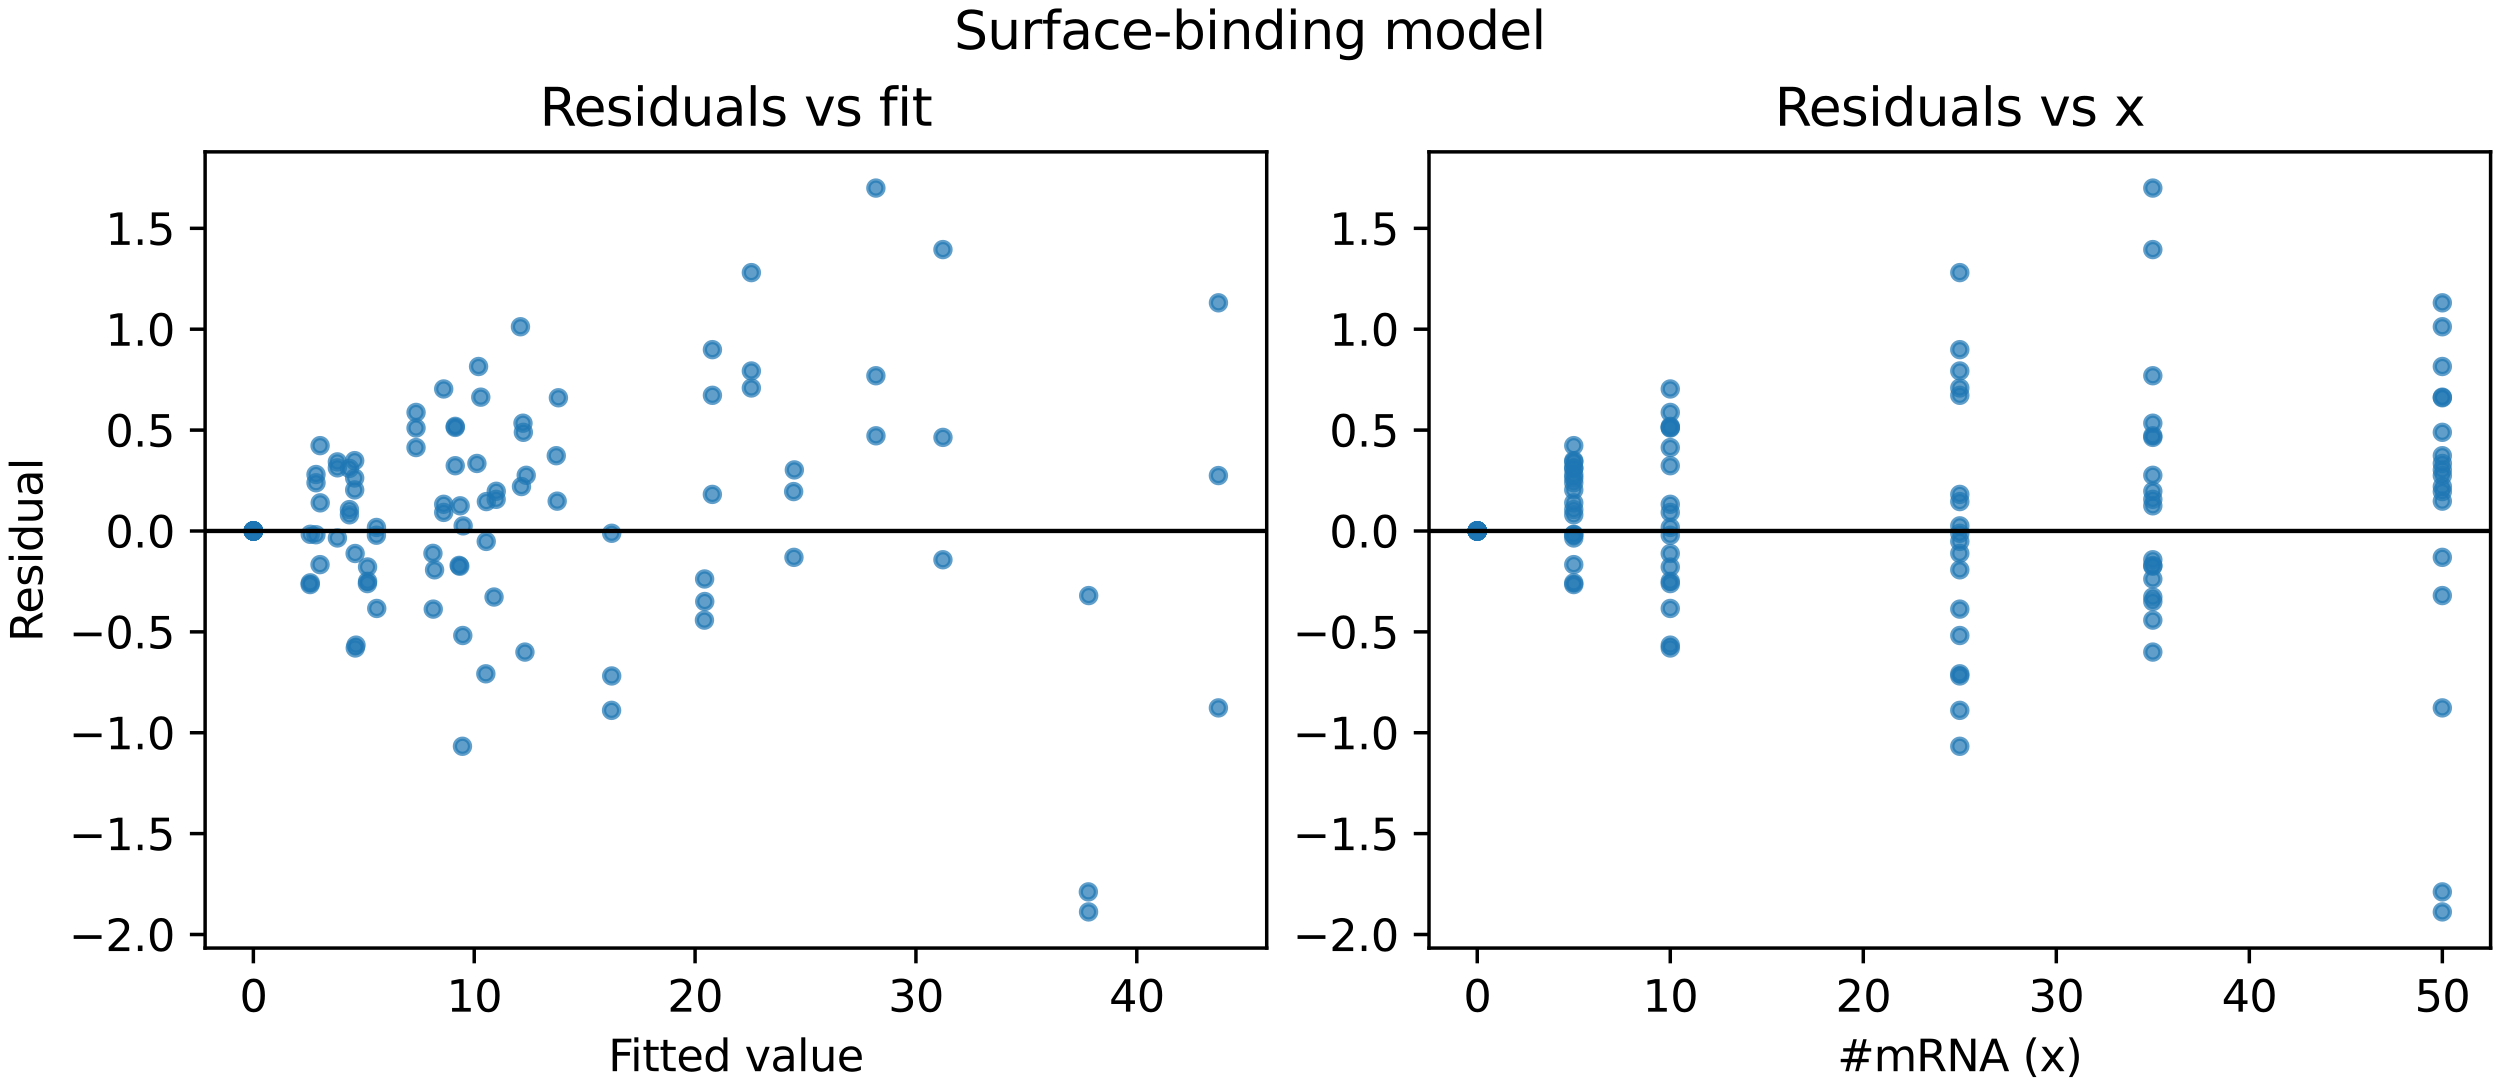 <?xml version="1.0" encoding="utf-8" standalone="no"?>
<!DOCTYPE svg PUBLIC "-//W3C//DTD SVG 1.1//EN"
  "http://www.w3.org/Graphics/SVG/1.1/DTD/svg11.dtd">
<svg xmlns:xlink="http://www.w3.org/1999/xlink" width="574.32pt" height="250.32pt" viewBox="0 0 574.32 250.32" xmlns="http://www.w3.org/2000/svg" version="1.1">
 <defs>
  <style type="text/css">*{stroke-linejoin: round; stroke-linecap: butt}</style>
 </defs>
 <g id="figure_1">
  <g id="patch_1">
   <path d="M 0 250.32 
L 574.32 250.32 
L 574.32 0 
L 0 0 
z
" style="fill: #ffffff"/>
  </g>
  <g id="axes_1">
   <g id="patch_2">
    <path d="M 47.121 217.803 
L 290.999 217.803 
L 290.999 34.892 
L 47.121 34.892 
z
" style="fill: #ffffff"/>
   </g>
   <g id="PathCollection_1">
    <defs>
     <path id="m882e9be311" d="M 0 1.732 
C 0.459 1.732 0.9 1.55 1.225 1.225 
C 1.55 0.9 1.732 0.459 1.732 0 
C 1.732 -0.459 1.55 -0.9 1.225 -1.225 
C 0.9 -1.55 0.459 -1.732 0 -1.732 
C -0.459 -1.732 -0.9 -1.55 -1.225 -1.225 
C -1.55 -0.9 -1.732 -0.459 -1.732 0 
C -1.732 0.459 -1.55 0.9 -1.225 1.225 
C -0.9 1.55 -0.459 1.732 0 1.732 
z
" style="stroke: #1f77b4; stroke-opacity: 0.7"/>
    </defs>
    <g clip-path="url(#p14ef9d93c2)">
     <use xlink:href="#m882e9be311" x="58.206" y="121.982" style="fill: #1f77b4; fill-opacity: 0.7; stroke: #1f77b4; stroke-opacity: 0.7"/>
     <use xlink:href="#m882e9be311" x="58.206" y="121.982" style="fill: #1f77b4; fill-opacity: 0.7; stroke: #1f77b4; stroke-opacity: 0.7"/>
     <use xlink:href="#m882e9be311" x="58.206" y="121.982" style="fill: #1f77b4; fill-opacity: 0.7; stroke: #1f77b4; stroke-opacity: 0.7"/>
     <use xlink:href="#m882e9be311" x="71.282" y="133.901" style="fill: #1f77b4; fill-opacity: 0.7; stroke: #1f77b4; stroke-opacity: 0.7"/>
     <use xlink:href="#m882e9be311" x="71.279" y="122.748" style="fill: #1f77b4; fill-opacity: 0.7; stroke: #1f77b4; stroke-opacity: 0.7"/>
     <use xlink:href="#m882e9be311" x="71.243" y="134.29" style="fill: #1f77b4; fill-opacity: 0.7; stroke: #1f77b4; stroke-opacity: 0.7"/>
     <use xlink:href="#m882e9be311" x="81.584" y="127.153" style="fill: #1f77b4; fill-opacity: 0.7; stroke: #1f77b4; stroke-opacity: 0.7"/>
     <use xlink:href="#m882e9be311" x="81.788" y="148.206" style="fill: #1f77b4; fill-opacity: 0.7; stroke: #1f77b4; stroke-opacity: 0.7"/>
     <use xlink:href="#m882e9be311" x="81.616" y="148.859" style="fill: #1f77b4; fill-opacity: 0.7; stroke: #1f77b4; stroke-opacity: 0.7"/>
     <use xlink:href="#m882e9be311" x="99.533" y="139.931" style="fill: #1f77b4; fill-opacity: 0.7; stroke: #1f77b4; stroke-opacity: 0.7"/>
     <use xlink:href="#m882e9be311" x="99.833" y="130.902" style="fill: #1f77b4; fill-opacity: 0.7; stroke: #1f77b4; stroke-opacity: 0.7"/>
     <use xlink:href="#m882e9be311" x="99.46" y="127.123" style="fill: #1f77b4; fill-opacity: 0.7; stroke: #1f77b4; stroke-opacity: 0.7"/>
     <use xlink:href="#m882e9be311" x="105.712" y="116.199" style="fill: #1f77b4; fill-opacity: 0.7; stroke: #1f77b4; stroke-opacity: 0.7"/>
     <use xlink:href="#m882e9be311" x="105.475" y="129.888" style="fill: #1f77b4; fill-opacity: 0.7; stroke: #1f77b4; stroke-opacity: 0.7"/>
     <use xlink:href="#m882e9be311" x="105.629" y="130.083" style="fill: #1f77b4; fill-opacity: 0.7; stroke: #1f77b4; stroke-opacity: 0.7"/>
     <use xlink:href="#m882e9be311" x="110.448" y="91.239" style="fill: #1f77b4; fill-opacity: 0.7; stroke: #1f77b4; stroke-opacity: 0.7"/>
     <use xlink:href="#m882e9be311" x="109.558" y="106.47" style="fill: #1f77b4; fill-opacity: 0.7; stroke: #1f77b4; stroke-opacity: 0.7"/>
     <use xlink:href="#m882e9be311" x="109.941" y="84.195" style="fill: #1f77b4; fill-opacity: 0.7; stroke: #1f77b4; stroke-opacity: 0.7"/>
     <use xlink:href="#m882e9be311" x="58.206" y="121.982" style="fill: #1f77b4; fill-opacity: 0.7; stroke: #1f77b4; stroke-opacity: 0.7"/>
     <use xlink:href="#m882e9be311" x="58.206" y="121.982" style="fill: #1f77b4; fill-opacity: 0.7; stroke: #1f77b4; stroke-opacity: 0.7"/>
     <use xlink:href="#m882e9be311" x="58.206" y="121.982" style="fill: #1f77b4; fill-opacity: 0.7; stroke: #1f77b4; stroke-opacity: 0.7"/>
     <use xlink:href="#m882e9be311" x="72.6" y="110.901" style="fill: #1f77b4; fill-opacity: 0.7; stroke: #1f77b4; stroke-opacity: 0.7"/>
     <use xlink:href="#m882e9be311" x="72.578" y="122.842" style="fill: #1f77b4; fill-opacity: 0.7; stroke: #1f77b4; stroke-opacity: 0.7"/>
     <use xlink:href="#m882e9be311" x="72.596" y="109.01" style="fill: #1f77b4; fill-opacity: 0.7; stroke: #1f77b4; stroke-opacity: 0.7"/>
     <use xlink:href="#m882e9be311" x="84.4" y="134.067" style="fill: #1f77b4; fill-opacity: 0.7; stroke: #1f77b4; stroke-opacity: 0.7"/>
     <use xlink:href="#m882e9be311" x="84.439" y="130.252" style="fill: #1f77b4; fill-opacity: 0.7; stroke: #1f77b4; stroke-opacity: 0.7"/>
     <use xlink:href="#m882e9be311" x="84.444" y="133.539" style="fill: #1f77b4; fill-opacity: 0.7; stroke: #1f77b4; stroke-opacity: 0.7"/>
     <use xlink:href="#m882e9be311" x="106.315" y="145.992" style="fill: #1f77b4; fill-opacity: 0.7; stroke: #1f77b4; stroke-opacity: 0.7"/>
     <use xlink:href="#m882e9be311" x="106.239" y="171.441" style="fill: #1f77b4; fill-opacity: 0.7; stroke: #1f77b4; stroke-opacity: 0.7"/>
     <use xlink:href="#m882e9be311" x="106.399" y="120.804" style="fill: #1f77b4; fill-opacity: 0.7; stroke: #1f77b4; stroke-opacity: 0.7"/>
     <use xlink:href="#m882e9be311" x="113.982" y="114.71" style="fill: #1f77b4; fill-opacity: 0.7; stroke: #1f77b4; stroke-opacity: 0.7"/>
     <use xlink:href="#m882e9be311" x="113.496" y="137.155" style="fill: #1f77b4; fill-opacity: 0.7; stroke: #1f77b4; stroke-opacity: 0.7"/>
     <use xlink:href="#m882e9be311" x="114.003" y="112.863" style="fill: #1f77b4; fill-opacity: 0.7; stroke: #1f77b4; stroke-opacity: 0.7"/>
     <use xlink:href="#m882e9be311" x="119.565" y="75.06" style="fill: #1f77b4; fill-opacity: 0.7; stroke: #1f77b4; stroke-opacity: 0.7"/>
     <use xlink:href="#m882e9be311" x="119.799" y="111.772" style="fill: #1f77b4; fill-opacity: 0.7; stroke: #1f77b4; stroke-opacity: 0.7"/>
     <use xlink:href="#m882e9be311" x="120.232" y="99.317" style="fill: #1f77b4; fill-opacity: 0.7; stroke: #1f77b4; stroke-opacity: 0.7"/>
     <use xlink:href="#m882e9be311" x="58.206" y="121.982" style="fill: #1f77b4; fill-opacity: 0.7; stroke: #1f77b4; stroke-opacity: 0.7"/>
     <use xlink:href="#m882e9be311" x="58.206" y="121.982" style="fill: #1f77b4; fill-opacity: 0.7; stroke: #1f77b4; stroke-opacity: 0.7"/>
     <use xlink:href="#m882e9be311" x="58.206" y="121.982" style="fill: #1f77b4; fill-opacity: 0.7; stroke: #1f77b4; stroke-opacity: 0.7"/>
     <use xlink:href="#m882e9be311" x="73.562" y="115.517" style="fill: #1f77b4; fill-opacity: 0.7; stroke: #1f77b4; stroke-opacity: 0.7"/>
     <use xlink:href="#m882e9be311" x="73.522" y="129.708" style="fill: #1f77b4; fill-opacity: 0.7; stroke: #1f77b4; stroke-opacity: 0.7"/>
     <use xlink:href="#m882e9be311" x="73.534" y="102.374" style="fill: #1f77b4; fill-opacity: 0.7; stroke: #1f77b4; stroke-opacity: 0.7"/>
     <use xlink:href="#m882e9be311" x="86.479" y="121.173" style="fill: #1f77b4; fill-opacity: 0.7; stroke: #1f77b4; stroke-opacity: 0.7"/>
     <use xlink:href="#m882e9be311" x="86.472" y="122.956" style="fill: #1f77b4; fill-opacity: 0.7; stroke: #1f77b4; stroke-opacity: 0.7"/>
     <use xlink:href="#m882e9be311" x="86.548" y="139.78" style="fill: #1f77b4; fill-opacity: 0.7; stroke: #1f77b4; stroke-opacity: 0.7"/>
     <use xlink:href="#m882e9be311" x="111.702" y="124.379" style="fill: #1f77b4; fill-opacity: 0.7; stroke: #1f77b4; stroke-opacity: 0.7"/>
     <use xlink:href="#m882e9be311" x="111.735" y="115.227" style="fill: #1f77b4; fill-opacity: 0.7; stroke: #1f77b4; stroke-opacity: 0.7"/>
     <use xlink:href="#m882e9be311" x="111.611" y="154.793" style="fill: #1f77b4; fill-opacity: 0.7; stroke: #1f77b4; stroke-opacity: 0.7"/>
     <use xlink:href="#m882e9be311" x="120.593" y="149.802" style="fill: #1f77b4; fill-opacity: 0.7; stroke: #1f77b4; stroke-opacity: 0.7"/>
     <use xlink:href="#m882e9be311" x="120.887" y="109.192" style="fill: #1f77b4; fill-opacity: 0.7; stroke: #1f77b4; stroke-opacity: 0.7"/>
     <use xlink:href="#m882e9be311" x="120.144" y="97.221" style="fill: #1f77b4; fill-opacity: 0.7; stroke: #1f77b4; stroke-opacity: 0.7"/>
     <use xlink:href="#m882e9be311" x="128" y="115.129" style="fill: #1f77b4; fill-opacity: 0.7; stroke: #1f77b4; stroke-opacity: 0.7"/>
     <use xlink:href="#m882e9be311" x="127.791" y="104.688" style="fill: #1f77b4; fill-opacity: 0.7; stroke: #1f77b4; stroke-opacity: 0.7"/>
     <use xlink:href="#m882e9be311" x="128.282" y="91.378" style="fill: #1f77b4; fill-opacity: 0.7; stroke: #1f77b4; stroke-opacity: 0.7"/>
     <use xlink:href="#m882e9be311" x="58.206" y="121.982" style="fill: #1f77b4; fill-opacity: 0.7; stroke: #1f77b4; stroke-opacity: 0.7"/>
     <use xlink:href="#m882e9be311" x="58.206" y="121.982" style="fill: #1f77b4; fill-opacity: 0.7; stroke: #1f77b4; stroke-opacity: 0.7"/>
     <use xlink:href="#m882e9be311" x="58.206" y="121.982" style="fill: #1f77b4; fill-opacity: 0.7; stroke: #1f77b4; stroke-opacity: 0.7"/>
     <use xlink:href="#m882e9be311" x="77.51" y="123.587" style="fill: #1f77b4; fill-opacity: 0.7; stroke: #1f77b4; stroke-opacity: 0.7"/>
     <use xlink:href="#m882e9be311" x="77.501" y="107.474" style="fill: #1f77b4; fill-opacity: 0.7; stroke: #1f77b4; stroke-opacity: 0.7"/>
     <use xlink:href="#m882e9be311" x="77.504" y="106.11" style="fill: #1f77b4; fill-opacity: 0.7; stroke: #1f77b4; stroke-opacity: 0.7"/>
     <use xlink:href="#m882e9be311" x="95.581" y="94.746" style="fill: #1f77b4; fill-opacity: 0.7; stroke: #1f77b4; stroke-opacity: 0.7"/>
     <use xlink:href="#m882e9be311" x="95.577" y="98.329" style="fill: #1f77b4; fill-opacity: 0.7; stroke: #1f77b4; stroke-opacity: 0.7"/>
     <use xlink:href="#m882e9be311" x="95.571" y="102.816" style="fill: #1f77b4; fill-opacity: 0.7; stroke: #1f77b4; stroke-opacity: 0.7"/>
     <use xlink:href="#m882e9be311" x="140.528" y="122.509" style="fill: #1f77b4; fill-opacity: 0.7; stroke: #1f77b4; stroke-opacity: 0.7"/>
     <use xlink:href="#m882e9be311" x="140.524" y="155.285" style="fill: #1f77b4; fill-opacity: 0.7; stroke: #1f77b4; stroke-opacity: 0.7"/>
     <use xlink:href="#m882e9be311" x="140.496" y="163.189" style="fill: #1f77b4; fill-opacity: 0.7; stroke: #1f77b4; stroke-opacity: 0.7"/>
     <use xlink:href="#m882e9be311" x="161.9" y="138.188" style="fill: #1f77b4; fill-opacity: 0.7; stroke: #1f77b4; stroke-opacity: 0.7"/>
     <use xlink:href="#m882e9be311" x="161.871" y="133.008" style="fill: #1f77b4; fill-opacity: 0.7; stroke: #1f77b4; stroke-opacity: 0.7"/>
     <use xlink:href="#m882e9be311" x="161.83" y="142.463" style="fill: #1f77b4; fill-opacity: 0.7; stroke: #1f77b4; stroke-opacity: 0.7"/>
     <use xlink:href="#m882e9be311" x="182.322" y="112.93" style="fill: #1f77b4; fill-opacity: 0.7; stroke: #1f77b4; stroke-opacity: 0.7"/>
     <use xlink:href="#m882e9be311" x="182.393" y="128.04" style="fill: #1f77b4; fill-opacity: 0.7; stroke: #1f77b4; stroke-opacity: 0.7"/>
     <use xlink:href="#m882e9be311" x="182.487" y="107.951" style="fill: #1f77b4; fill-opacity: 0.7; stroke: #1f77b4; stroke-opacity: 0.7"/>
     <use xlink:href="#m882e9be311" x="58.206" y="121.982" style="fill: #1f77b4; fill-opacity: 0.7; stroke: #1f77b4; stroke-opacity: 0.7"/>
     <use xlink:href="#m882e9be311" x="58.206" y="121.982" style="fill: #1f77b4; fill-opacity: 0.7; stroke: #1f77b4; stroke-opacity: 0.7"/>
     <use xlink:href="#m882e9be311" x="58.206" y="121.982" style="fill: #1f77b4; fill-opacity: 0.7; stroke: #1f77b4; stroke-opacity: 0.7"/>
     <use xlink:href="#m882e9be311" x="80.277" y="117.069" style="fill: #1f77b4; fill-opacity: 0.7; stroke: #1f77b4; stroke-opacity: 0.7"/>
     <use xlink:href="#m882e9be311" x="80.276" y="118.263" style="fill: #1f77b4; fill-opacity: 0.7; stroke: #1f77b4; stroke-opacity: 0.7"/>
     <use xlink:href="#m882e9be311" x="80.275" y="107.602" style="fill: #1f77b4; fill-opacity: 0.7; stroke: #1f77b4; stroke-opacity: 0.7"/>
     <use xlink:href="#m882e9be311" x="101.93" y="117.712" style="fill: #1f77b4; fill-opacity: 0.7; stroke: #1f77b4; stroke-opacity: 0.7"/>
     <use xlink:href="#m882e9be311" x="101.932" y="89.356" style="fill: #1f77b4; fill-opacity: 0.7; stroke: #1f77b4; stroke-opacity: 0.7"/>
     <use xlink:href="#m882e9be311" x="101.93" y="115.854" style="fill: #1f77b4; fill-opacity: 0.7; stroke: #1f77b4; stroke-opacity: 0.7"/>
     <use xlink:href="#m882e9be311" x="163.651" y="113.579" style="fill: #1f77b4; fill-opacity: 0.7; stroke: #1f77b4; stroke-opacity: 0.7"/>
     <use xlink:href="#m882e9be311" x="163.665" y="90.814" style="fill: #1f77b4; fill-opacity: 0.7; stroke: #1f77b4; stroke-opacity: 0.7"/>
     <use xlink:href="#m882e9be311" x="163.664" y="80.325" style="fill: #1f77b4; fill-opacity: 0.7; stroke: #1f77b4; stroke-opacity: 0.7"/>
     <use xlink:href="#m882e9be311" x="201.234" y="100.114" style="fill: #1f77b4; fill-opacity: 0.7; stroke: #1f77b4; stroke-opacity: 0.7"/>
     <use xlink:href="#m882e9be311" x="201.215" y="43.206" style="fill: #1f77b4; fill-opacity: 0.7; stroke: #1f77b4; stroke-opacity: 0.7"/>
     <use xlink:href="#m882e9be311" x="201.215" y="86.317" style="fill: #1f77b4; fill-opacity: 0.7; stroke: #1f77b4; stroke-opacity: 0.7"/>
     <use xlink:href="#m882e9be311" x="250.025" y="204.891" style="fill: #1f77b4; fill-opacity: 0.7; stroke: #1f77b4; stroke-opacity: 0.7"/>
     <use xlink:href="#m882e9be311" x="250.072" y="209.489" style="fill: #1f77b4; fill-opacity: 0.7; stroke: #1f77b4; stroke-opacity: 0.7"/>
     <use xlink:href="#m882e9be311" x="250.103" y="136.82" style="fill: #1f77b4; fill-opacity: 0.7; stroke: #1f77b4; stroke-opacity: 0.7"/>
     <use xlink:href="#m882e9be311" x="58.206" y="121.982" style="fill: #1f77b4; fill-opacity: 0.7; stroke: #1f77b4; stroke-opacity: 0.7"/>
     <use xlink:href="#m882e9be311" x="58.206" y="121.982" style="fill: #1f77b4; fill-opacity: 0.7; stroke: #1f77b4; stroke-opacity: 0.7"/>
     <use xlink:href="#m882e9be311" x="58.206" y="121.982" style="fill: #1f77b4; fill-opacity: 0.7; stroke: #1f77b4; stroke-opacity: 0.7"/>
     <use xlink:href="#m882e9be311" x="81.482" y="112.546" style="fill: #1f77b4; fill-opacity: 0.7; stroke: #1f77b4; stroke-opacity: 0.7"/>
     <use xlink:href="#m882e9be311" x="81.482" y="105.822" style="fill: #1f77b4; fill-opacity: 0.7; stroke: #1f77b4; stroke-opacity: 0.7"/>
     <use xlink:href="#m882e9be311" x="81.482" y="109.81" style="fill: #1f77b4; fill-opacity: 0.7; stroke: #1f77b4; stroke-opacity: 0.7"/>
     <use xlink:href="#m882e9be311" x="104.583" y="97.946" style="fill: #1f77b4; fill-opacity: 0.7; stroke: #1f77b4; stroke-opacity: 0.7"/>
     <use xlink:href="#m882e9be311" x="104.583" y="106.988" style="fill: #1f77b4; fill-opacity: 0.7; stroke: #1f77b4; stroke-opacity: 0.7"/>
     <use xlink:href="#m882e9be311" x="104.583" y="98.189" style="fill: #1f77b4; fill-opacity: 0.7; stroke: #1f77b4; stroke-opacity: 0.7"/>
     <use xlink:href="#m882e9be311" x="172.611" y="89.128" style="fill: #1f77b4; fill-opacity: 0.7; stroke: #1f77b4; stroke-opacity: 0.7"/>
     <use xlink:href="#m882e9be311" x="172.611" y="85.225" style="fill: #1f77b4; fill-opacity: 0.7; stroke: #1f77b4; stroke-opacity: 0.7"/>
     <use xlink:href="#m882e9be311" x="172.61" y="62.625" style="fill: #1f77b4; fill-opacity: 0.7; stroke: #1f77b4; stroke-opacity: 0.7"/>
     <use xlink:href="#m882e9be311" x="216.622" y="57.336" style="fill: #1f77b4; fill-opacity: 0.7; stroke: #1f77b4; stroke-opacity: 0.7"/>
     <use xlink:href="#m882e9be311" x="216.619" y="128.589" style="fill: #1f77b4; fill-opacity: 0.7; stroke: #1f77b4; stroke-opacity: 0.7"/>
     <use xlink:href="#m882e9be311" x="216.627" y="100.482" style="fill: #1f77b4; fill-opacity: 0.7; stroke: #1f77b4; stroke-opacity: 0.7"/>
     <use xlink:href="#m882e9be311" x="279.913" y="69.564" style="fill: #1f77b4; fill-opacity: 0.7; stroke: #1f77b4; stroke-opacity: 0.7"/>
     <use xlink:href="#m882e9be311" x="279.904" y="109.251" style="fill: #1f77b4; fill-opacity: 0.7; stroke: #1f77b4; stroke-opacity: 0.7"/>
     <use xlink:href="#m882e9be311" x="279.902" y="162.622" style="fill: #1f77b4; fill-opacity: 0.7; stroke: #1f77b4; stroke-opacity: 0.7"/>
    </g>
   </g>
   <g id="matplotlib.axis_1">
    <g id="xtick_1">
     <g id="line2d_1">
      <defs>
       <path id="mf7503dc311" d="M 0 0 
L 0 3.5 
" style="stroke: #000000; stroke-width: 0.8"/>
      </defs>
      <g>
       <use xlink:href="#mf7503dc311" x="58.206" y="217.803" style="stroke: #000000; stroke-width: 0.8"/>
      </g>
     </g>
     <g id="text_1">
      <!-- 0 -->
      <g transform="translate(55.025 232.402) scale(0.1 -0.1)">
       <defs>
        <path id="DejaVuSans-30" d="M 2034 4250 
Q 1547 4250 1301 3770 
Q 1056 3291 1056 2328 
Q 1056 1369 1301 889 
Q 1547 409 2034 409 
Q 2525 409 2770 889 
Q 3016 1369 3016 2328 
Q 3016 3291 2770 3770 
Q 2525 4250 2034 4250 
z
M 2034 4750 
Q 2819 4750 3233 4129 
Q 3647 3509 3647 2328 
Q 3647 1150 3233 529 
Q 2819 -91 2034 -91 
Q 1250 -91 836 529 
Q 422 1150 422 2328 
Q 422 3509 836 4129 
Q 1250 4750 2034 4750 
z
" transform="scale(0.016)"/>
       </defs>
       <use xlink:href="#DejaVuSans-30"/>
      </g>
     </g>
    </g>
    <g id="xtick_2">
     <g id="line2d_2">
      <g>
       <use xlink:href="#mf7503dc311" x="108.943" y="217.803" style="stroke: #000000; stroke-width: 0.8"/>
      </g>
     </g>
     <g id="text_2">
      <!-- 10 -->
      <g transform="translate(102.58 232.402) scale(0.1 -0.1)">
       <defs>
        <path id="DejaVuSans-31" d="M 794 531 
L 1825 531 
L 1825 4091 
L 703 3866 
L 703 4441 
L 1819 4666 
L 2450 4666 
L 2450 531 
L 3481 531 
L 3481 0 
L 794 0 
L 794 531 
z
" transform="scale(0.016)"/>
       </defs>
       <use xlink:href="#DejaVuSans-31"/>
       <use xlink:href="#DejaVuSans-30" x="63.623"/>
      </g>
     </g>
    </g>
    <g id="xtick_3">
     <g id="line2d_3">
      <g>
       <use xlink:href="#mf7503dc311" x="159.679" y="217.803" style="stroke: #000000; stroke-width: 0.8"/>
      </g>
     </g>
     <g id="text_3">
      <!-- 20 -->
      <g transform="translate(153.317 232.402) scale(0.1 -0.1)">
       <defs>
        <path id="DejaVuSans-32" d="M 1228 531 
L 3431 531 
L 3431 0 
L 469 0 
L 469 531 
Q 828 903 1448 1529 
Q 2069 2156 2228 2338 
Q 2531 2678 2651 2914 
Q 2772 3150 2772 3378 
Q 2772 3750 2511 3984 
Q 2250 4219 1831 4219 
Q 1534 4219 1204 4116 
Q 875 4013 500 3803 
L 500 4441 
Q 881 4594 1212 4672 
Q 1544 4750 1819 4750 
Q 2544 4750 2975 4387 
Q 3406 4025 3406 3419 
Q 3406 3131 3298 2873 
Q 3191 2616 2906 2266 
Q 2828 2175 2409 1742 
Q 1991 1309 1228 531 
z
" transform="scale(0.016)"/>
       </defs>
       <use xlink:href="#DejaVuSans-32"/>
       <use xlink:href="#DejaVuSans-30" x="63.623"/>
      </g>
     </g>
    </g>
    <g id="xtick_4">
     <g id="line2d_4">
      <g>
       <use xlink:href="#mf7503dc311" x="210.416" y="217.803" style="stroke: #000000; stroke-width: 0.8"/>
      </g>
     </g>
     <g id="text_4">
      <!-- 30 -->
      <g transform="translate(204.054 232.402) scale(0.1 -0.1)">
       <defs>
        <path id="DejaVuSans-33" d="M 2597 2516 
Q 3050 2419 3304 2112 
Q 3559 1806 3559 1356 
Q 3559 666 3084 287 
Q 2609 -91 1734 -91 
Q 1441 -91 1130 -33 
Q 819 25 488 141 
L 488 750 
Q 750 597 1062 519 
Q 1375 441 1716 441 
Q 2309 441 2620 675 
Q 2931 909 2931 1356 
Q 2931 1769 2642 2001 
Q 2353 2234 1838 2234 
L 1294 2234 
L 1294 2753 
L 1863 2753 
Q 2328 2753 2575 2939 
Q 2822 3125 2822 3475 
Q 2822 3834 2567 4026 
Q 2313 4219 1838 4219 
Q 1578 4219 1281 4162 
Q 984 4106 628 3988 
L 628 4550 
Q 988 4650 1302 4700 
Q 1616 4750 1894 4750 
Q 2613 4750 3031 4423 
Q 3450 4097 3450 3541 
Q 3450 3153 3228 2886 
Q 3006 2619 2597 2516 
z
" transform="scale(0.016)"/>
       </defs>
       <use xlink:href="#DejaVuSans-33"/>
       <use xlink:href="#DejaVuSans-30" x="63.623"/>
      </g>
     </g>
    </g>
    <g id="xtick_5">
     <g id="line2d_5">
      <g>
       <use xlink:href="#mf7503dc311" x="261.153" y="217.803" style="stroke: #000000; stroke-width: 0.8"/>
      </g>
     </g>
     <g id="text_5">
      <!-- 40 -->
      <g transform="translate(254.79 232.402) scale(0.1 -0.1)">
       <defs>
        <path id="DejaVuSans-34" d="M 2419 4116 
L 825 1625 
L 2419 1625 
L 2419 4116 
z
M 2253 4666 
L 3047 4666 
L 3047 1625 
L 3713 1625 
L 3713 1100 
L 3047 1100 
L 3047 0 
L 2419 0 
L 2419 1100 
L 313 1100 
L 313 1709 
L 2253 4666 
z
" transform="scale(0.016)"/>
       </defs>
       <use xlink:href="#DejaVuSans-34"/>
       <use xlink:href="#DejaVuSans-30" x="63.623"/>
      </g>
     </g>
    </g>
    <g id="text_6">
     <!-- Fitted value -->
     <g transform="translate(139.739 246.08) scale(0.1 -0.1)">
      <defs>
       <path id="DejaVuSans-46" d="M 628 4666 
L 3309 4666 
L 3309 4134 
L 1259 4134 
L 1259 2759 
L 3109 2759 
L 3109 2228 
L 1259 2228 
L 1259 0 
L 628 0 
L 628 4666 
z
" transform="scale(0.016)"/>
       <path id="DejaVuSans-69" d="M 603 3500 
L 1178 3500 
L 1178 0 
L 603 0 
L 603 3500 
z
M 603 4863 
L 1178 4863 
L 1178 4134 
L 603 4134 
L 603 4863 
z
" transform="scale(0.016)"/>
       <path id="DejaVuSans-74" d="M 1172 4494 
L 1172 3500 
L 2356 3500 
L 2356 3053 
L 1172 3053 
L 1172 1153 
Q 1172 725 1289 603 
Q 1406 481 1766 481 
L 2356 481 
L 2356 0 
L 1766 0 
Q 1100 0 847 248 
Q 594 497 594 1153 
L 594 3053 
L 172 3053 
L 172 3500 
L 594 3500 
L 594 4494 
L 1172 4494 
z
" transform="scale(0.016)"/>
       <path id="DejaVuSans-65" d="M 3597 1894 
L 3597 1613 
L 953 1613 
Q 991 1019 1311 708 
Q 1631 397 2203 397 
Q 2534 397 2845 478 
Q 3156 559 3463 722 
L 3463 178 
Q 3153 47 2828 -22 
Q 2503 -91 2169 -91 
Q 1331 -91 842 396 
Q 353 884 353 1716 
Q 353 2575 817 3079 
Q 1281 3584 2069 3584 
Q 2775 3584 3186 3129 
Q 3597 2675 3597 1894 
z
M 3022 2063 
Q 3016 2534 2758 2815 
Q 2500 3097 2075 3097 
Q 1594 3097 1305 2825 
Q 1016 2553 972 2059 
L 3022 2063 
z
" transform="scale(0.016)"/>
       <path id="DejaVuSans-64" d="M 2906 2969 
L 2906 4863 
L 3481 4863 
L 3481 0 
L 2906 0 
L 2906 525 
Q 2725 213 2448 61 
Q 2172 -91 1784 -91 
Q 1150 -91 751 415 
Q 353 922 353 1747 
Q 353 2572 751 3078 
Q 1150 3584 1784 3584 
Q 2172 3584 2448 3432 
Q 2725 3281 2906 2969 
z
M 947 1747 
Q 947 1113 1208 752 
Q 1469 391 1925 391 
Q 2381 391 2643 752 
Q 2906 1113 2906 1747 
Q 2906 2381 2643 2742 
Q 2381 3103 1925 3103 
Q 1469 3103 1208 2742 
Q 947 2381 947 1747 
z
" transform="scale(0.016)"/>
       <path id="DejaVuSans-20" transform="scale(0.016)"/>
       <path id="DejaVuSans-76" d="M 191 3500 
L 800 3500 
L 1894 563 
L 2988 3500 
L 3597 3500 
L 2284 0 
L 1503 0 
L 191 3500 
z
" transform="scale(0.016)"/>
       <path id="DejaVuSans-61" d="M 2194 1759 
Q 1497 1759 1228 1600 
Q 959 1441 959 1056 
Q 959 750 1161 570 
Q 1363 391 1709 391 
Q 2188 391 2477 730 
Q 2766 1069 2766 1631 
L 2766 1759 
L 2194 1759 
z
M 3341 1997 
L 3341 0 
L 2766 0 
L 2766 531 
Q 2569 213 2275 61 
Q 1981 -91 1556 -91 
Q 1019 -91 701 211 
Q 384 513 384 1019 
Q 384 1609 779 1909 
Q 1175 2209 1959 2209 
L 2766 2209 
L 2766 2266 
Q 2766 2663 2505 2880 
Q 2244 3097 1772 3097 
Q 1472 3097 1187 3025 
Q 903 2953 641 2809 
L 641 3341 
Q 956 3463 1253 3523 
Q 1550 3584 1831 3584 
Q 2591 3584 2966 3190 
Q 3341 2797 3341 1997 
z
" transform="scale(0.016)"/>
       <path id="DejaVuSans-6c" d="M 603 4863 
L 1178 4863 
L 1178 0 
L 603 0 
L 603 4863 
z
" transform="scale(0.016)"/>
       <path id="DejaVuSans-75" d="M 544 1381 
L 544 3500 
L 1119 3500 
L 1119 1403 
Q 1119 906 1312 657 
Q 1506 409 1894 409 
Q 2359 409 2629 706 
Q 2900 1003 2900 1516 
L 2900 3500 
L 3475 3500 
L 3475 0 
L 2900 0 
L 2900 538 
Q 2691 219 2414 64 
Q 2138 -91 1772 -91 
Q 1169 -91 856 284 
Q 544 659 544 1381 
z
M 1991 3584 
L 1991 3584 
z
" transform="scale(0.016)"/>
      </defs>
      <use xlink:href="#DejaVuSans-46"/>
      <use xlink:href="#DejaVuSans-69" x="50.27"/>
      <use xlink:href="#DejaVuSans-74" x="78.053"/>
      <use xlink:href="#DejaVuSans-74" x="117.262"/>
      <use xlink:href="#DejaVuSans-65" x="156.471"/>
      <use xlink:href="#DejaVuSans-64" x="217.994"/>
      <use xlink:href="#DejaVuSans-20" x="281.471"/>
      <use xlink:href="#DejaVuSans-76" x="313.258"/>
      <use xlink:href="#DejaVuSans-61" x="372.438"/>
      <use xlink:href="#DejaVuSans-6c" x="433.717"/>
      <use xlink:href="#DejaVuSans-75" x="461.5"/>
      <use xlink:href="#DejaVuSans-65" x="524.879"/>
     </g>
    </g>
   </g>
   <g id="matplotlib.axis_2">
    <g id="ytick_1">
     <g id="line2d_6">
      <defs>
       <path id="m948f25a216" d="M 0 0 
L -3.5 0 
" style="stroke: #000000; stroke-width: 0.8"/>
      </defs>
      <g>
       <use xlink:href="#m948f25a216" x="47.121" y="214.681" style="stroke: #000000; stroke-width: 0.8"/>
      </g>
     </g>
     <g id="text_7">
      <!-- −2.0 -->
      <g transform="translate(15.838 218.48) scale(0.1 -0.1)">
       <defs>
        <path id="DejaVuSans-2212" d="M 678 2272 
L 4684 2272 
L 4684 1741 
L 678 1741 
L 678 2272 
z
" transform="scale(0.016)"/>
        <path id="DejaVuSans-2e" d="M 684 794 
L 1344 794 
L 1344 0 
L 684 0 
L 684 794 
z
" transform="scale(0.016)"/>
       </defs>
       <use xlink:href="#DejaVuSans-2212"/>
       <use xlink:href="#DejaVuSans-32" x="83.789"/>
       <use xlink:href="#DejaVuSans-2e" x="147.412"/>
       <use xlink:href="#DejaVuSans-30" x="179.199"/>
      </g>
     </g>
    </g>
    <g id="ytick_2">
     <g id="line2d_7">
      <g>
       <use xlink:href="#m948f25a216" x="47.121" y="191.506" style="stroke: #000000; stroke-width: 0.8"/>
      </g>
     </g>
     <g id="text_8">
      <!-- −1.5 -->
      <g transform="translate(15.838 195.305) scale(0.1 -0.1)">
       <defs>
        <path id="DejaVuSans-35" d="M 691 4666 
L 3169 4666 
L 3169 4134 
L 1269 4134 
L 1269 2991 
Q 1406 3038 1543 3061 
Q 1681 3084 1819 3084 
Q 2600 3084 3056 2656 
Q 3513 2228 3513 1497 
Q 3513 744 3044 326 
Q 2575 -91 1722 -91 
Q 1428 -91 1123 -41 
Q 819 9 494 109 
L 494 744 
Q 775 591 1075 516 
Q 1375 441 1709 441 
Q 2250 441 2565 725 
Q 2881 1009 2881 1497 
Q 2881 1984 2565 2268 
Q 2250 2553 1709 2553 
Q 1456 2553 1204 2497 
Q 953 2441 691 2322 
L 691 4666 
z
" transform="scale(0.016)"/>
       </defs>
       <use xlink:href="#DejaVuSans-2212"/>
       <use xlink:href="#DejaVuSans-31" x="83.789"/>
       <use xlink:href="#DejaVuSans-2e" x="147.412"/>
       <use xlink:href="#DejaVuSans-35" x="179.199"/>
      </g>
     </g>
    </g>
    <g id="ytick_3">
     <g id="line2d_8">
      <g>
       <use xlink:href="#m948f25a216" x="47.121" y="168.331" style="stroke: #000000; stroke-width: 0.8"/>
      </g>
     </g>
     <g id="text_9">
      <!-- −1.0 -->
      <g transform="translate(15.838 172.131) scale(0.1 -0.1)">
       <use xlink:href="#DejaVuSans-2212"/>
       <use xlink:href="#DejaVuSans-31" x="83.789"/>
       <use xlink:href="#DejaVuSans-2e" x="147.412"/>
       <use xlink:href="#DejaVuSans-30" x="179.199"/>
      </g>
     </g>
    </g>
    <g id="ytick_4">
     <g id="line2d_9">
      <g>
       <use xlink:href="#m948f25a216" x="47.121" y="145.157" style="stroke: #000000; stroke-width: 0.8"/>
      </g>
     </g>
     <g id="text_10">
      <!-- −0.5 -->
      <g transform="translate(15.838 148.956) scale(0.1 -0.1)">
       <use xlink:href="#DejaVuSans-2212"/>
       <use xlink:href="#DejaVuSans-30" x="83.789"/>
       <use xlink:href="#DejaVuSans-2e" x="147.412"/>
       <use xlink:href="#DejaVuSans-35" x="179.199"/>
      </g>
     </g>
    </g>
    <g id="ytick_5">
     <g id="line2d_10">
      <g>
       <use xlink:href="#m948f25a216" x="47.121" y="121.982" style="stroke: #000000; stroke-width: 0.8"/>
      </g>
     </g>
     <g id="text_11">
      <!-- 0.0 -->
      <g transform="translate(24.218 125.781) scale(0.1 -0.1)">
       <use xlink:href="#DejaVuSans-30"/>
       <use xlink:href="#DejaVuSans-2e" x="63.623"/>
       <use xlink:href="#DejaVuSans-30" x="95.41"/>
      </g>
     </g>
    </g>
    <g id="ytick_6">
     <g id="line2d_11">
      <g>
       <use xlink:href="#m948f25a216" x="47.121" y="98.807" style="stroke: #000000; stroke-width: 0.8"/>
      </g>
     </g>
     <g id="text_12">
      <!-- 0.5 -->
      <g transform="translate(24.218 102.606) scale(0.1 -0.1)">
       <use xlink:href="#DejaVuSans-30"/>
       <use xlink:href="#DejaVuSans-2e" x="63.623"/>
       <use xlink:href="#DejaVuSans-35" x="95.41"/>
      </g>
     </g>
    </g>
    <g id="ytick_7">
     <g id="line2d_12">
      <g>
       <use xlink:href="#m948f25a216" x="47.121" y="75.632" style="stroke: #000000; stroke-width: 0.8"/>
      </g>
     </g>
     <g id="text_13">
      <!-- 1.0 -->
      <g transform="translate(24.218 79.431) scale(0.1 -0.1)">
       <use xlink:href="#DejaVuSans-31"/>
       <use xlink:href="#DejaVuSans-2e" x="63.623"/>
       <use xlink:href="#DejaVuSans-30" x="95.41"/>
      </g>
     </g>
    </g>
    <g id="ytick_8">
     <g id="line2d_13">
      <g>
       <use xlink:href="#m948f25a216" x="47.121" y="52.457" style="stroke: #000000; stroke-width: 0.8"/>
      </g>
     </g>
     <g id="text_14">
      <!-- 1.5 -->
      <g transform="translate(24.218 56.257) scale(0.1 -0.1)">
       <use xlink:href="#DejaVuSans-31"/>
       <use xlink:href="#DejaVuSans-2e" x="63.623"/>
       <use xlink:href="#DejaVuSans-35" x="95.41"/>
      </g>
     </g>
    </g>
    <g id="text_15">
     <!-- Residual -->
     <g transform="translate(9.758 147.463) rotate(-90) scale(0.1 -0.1)">
      <defs>
       <path id="DejaVuSans-52" d="M 2841 2188 
Q 3044 2119 3236 1894 
Q 3428 1669 3622 1275 
L 4263 0 
L 3584 0 
L 2988 1197 
Q 2756 1666 2539 1819 
Q 2322 1972 1947 1972 
L 1259 1972 
L 1259 0 
L 628 0 
L 628 4666 
L 2053 4666 
Q 2853 4666 3247 4331 
Q 3641 3997 3641 3322 
Q 3641 2881 3436 2590 
Q 3231 2300 2841 2188 
z
M 1259 4147 
L 1259 2491 
L 2053 2491 
Q 2509 2491 2742 2702 
Q 2975 2913 2975 3322 
Q 2975 3731 2742 3939 
Q 2509 4147 2053 4147 
L 1259 4147 
z
" transform="scale(0.016)"/>
       <path id="DejaVuSans-73" d="M 2834 3397 
L 2834 2853 
Q 2591 2978 2328 3040 
Q 2066 3103 1784 3103 
Q 1356 3103 1142 2972 
Q 928 2841 928 2578 
Q 928 2378 1081 2264 
Q 1234 2150 1697 2047 
L 1894 2003 
Q 2506 1872 2764 1633 
Q 3022 1394 3022 966 
Q 3022 478 2636 193 
Q 2250 -91 1575 -91 
Q 1294 -91 989 -36 
Q 684 19 347 128 
L 347 722 
Q 666 556 975 473 
Q 1284 391 1588 391 
Q 1994 391 2212 530 
Q 2431 669 2431 922 
Q 2431 1156 2273 1281 
Q 2116 1406 1581 1522 
L 1381 1569 
Q 847 1681 609 1914 
Q 372 2147 372 2553 
Q 372 3047 722 3315 
Q 1072 3584 1716 3584 
Q 2034 3584 2315 3537 
Q 2597 3491 2834 3397 
z
" transform="scale(0.016)"/>
      </defs>
      <use xlink:href="#DejaVuSans-52"/>
      <use xlink:href="#DejaVuSans-65" x="64.982"/>
      <use xlink:href="#DejaVuSans-73" x="126.506"/>
      <use xlink:href="#DejaVuSans-69" x="178.605"/>
      <use xlink:href="#DejaVuSans-64" x="206.389"/>
      <use xlink:href="#DejaVuSans-75" x="269.865"/>
      <use xlink:href="#DejaVuSans-61" x="333.244"/>
      <use xlink:href="#DejaVuSans-6c" x="394.523"/>
     </g>
    </g>
   </g>
   <g id="line2d_14">
    <path d="M 47.121 121.982 
L 290.999 121.982 
" clip-path="url(#p14ef9d93c2)" style="fill: none; stroke: #000000; stroke-linecap: square"/>
   </g>
   <g id="patch_3">
    <path d="M 47.121 217.803 
L 47.121 34.892 
" style="fill: none; stroke: #000000; stroke-width: 0.8; stroke-linejoin: miter; stroke-linecap: square"/>
   </g>
   <g id="patch_4">
    <path d="M 290.999 217.803 
L 290.999 34.892 
" style="fill: none; stroke: #000000; stroke-width: 0.8; stroke-linejoin: miter; stroke-linecap: square"/>
   </g>
   <g id="patch_5">
    <path d="M 47.121 217.803 
L 290.999 217.803 
" style="fill: none; stroke: #000000; stroke-width: 0.8; stroke-linejoin: miter; stroke-linecap: square"/>
   </g>
   <g id="patch_6">
    <path d="M 47.121 34.892 
L 290.999 34.892 
" style="fill: none; stroke: #000000; stroke-width: 0.8; stroke-linejoin: miter; stroke-linecap: square"/>
   </g>
   <g id="text_16">
    <!-- Residuals vs fit -->
    <g transform="translate(123.974 28.892) scale(0.12 -0.12)">
     <defs>
      <path id="DejaVuSans-66" d="M 2375 4863 
L 2375 4384 
L 1825 4384 
Q 1516 4384 1395 4259 
Q 1275 4134 1275 3809 
L 1275 3500 
L 2222 3500 
L 2222 3053 
L 1275 3053 
L 1275 0 
L 697 0 
L 697 3053 
L 147 3053 
L 147 3500 
L 697 3500 
L 697 3744 
Q 697 4328 969 4595 
Q 1241 4863 1831 4863 
L 2375 4863 
z
" transform="scale(0.016)"/>
     </defs>
     <use xlink:href="#DejaVuSans-52"/>
     <use xlink:href="#DejaVuSans-65" x="64.982"/>
     <use xlink:href="#DejaVuSans-73" x="126.506"/>
     <use xlink:href="#DejaVuSans-69" x="178.605"/>
     <use xlink:href="#DejaVuSans-64" x="206.389"/>
     <use xlink:href="#DejaVuSans-75" x="269.865"/>
     <use xlink:href="#DejaVuSans-61" x="333.244"/>
     <use xlink:href="#DejaVuSans-6c" x="394.523"/>
     <use xlink:href="#DejaVuSans-73" x="422.307"/>
     <use xlink:href="#DejaVuSans-20" x="474.406"/>
     <use xlink:href="#DejaVuSans-76" x="506.193"/>
     <use xlink:href="#DejaVuSans-73" x="565.373"/>
     <use xlink:href="#DejaVuSans-20" x="617.473"/>
     <use xlink:href="#DejaVuSans-66" x="649.26"/>
     <use xlink:href="#DejaVuSans-69" x="684.465"/>
     <use xlink:href="#DejaVuSans-74" x="712.248"/>
    </g>
   </g>
  </g>
  <g id="axes_2">
   <g id="patch_7">
    <path d="M 328.282 217.803 
L 572.16 217.803 
L 572.16 34.892 
L 328.282 34.892 
z
" style="fill: #ffffff"/>
   </g>
   <g id="PathCollection_2">
    <g clip-path="url(#p83545705d3)">
     <use xlink:href="#m882e9be311" x="339.367" y="121.982" style="fill: #1f77b4; fill-opacity: 0.7; stroke: #1f77b4; stroke-opacity: 0.7"/>
     <use xlink:href="#m882e9be311" x="339.367" y="121.982" style="fill: #1f77b4; fill-opacity: 0.7; stroke: #1f77b4; stroke-opacity: 0.7"/>
     <use xlink:href="#m882e9be311" x="339.367" y="121.982" style="fill: #1f77b4; fill-opacity: 0.7; stroke: #1f77b4; stroke-opacity: 0.7"/>
     <use xlink:href="#m882e9be311" x="361.538" y="133.901" style="fill: #1f77b4; fill-opacity: 0.7; stroke: #1f77b4; stroke-opacity: 0.7"/>
     <use xlink:href="#m882e9be311" x="361.538" y="122.748" style="fill: #1f77b4; fill-opacity: 0.7; stroke: #1f77b4; stroke-opacity: 0.7"/>
     <use xlink:href="#m882e9be311" x="361.538" y="134.29" style="fill: #1f77b4; fill-opacity: 0.7; stroke: #1f77b4; stroke-opacity: 0.7"/>
     <use xlink:href="#m882e9be311" x="383.709" y="127.153" style="fill: #1f77b4; fill-opacity: 0.7; stroke: #1f77b4; stroke-opacity: 0.7"/>
     <use xlink:href="#m882e9be311" x="383.709" y="148.206" style="fill: #1f77b4; fill-opacity: 0.7; stroke: #1f77b4; stroke-opacity: 0.7"/>
     <use xlink:href="#m882e9be311" x="383.709" y="148.859" style="fill: #1f77b4; fill-opacity: 0.7; stroke: #1f77b4; stroke-opacity: 0.7"/>
     <use xlink:href="#m882e9be311" x="450.221" y="139.931" style="fill: #1f77b4; fill-opacity: 0.7; stroke: #1f77b4; stroke-opacity: 0.7"/>
     <use xlink:href="#m882e9be311" x="450.221" y="130.902" style="fill: #1f77b4; fill-opacity: 0.7; stroke: #1f77b4; stroke-opacity: 0.7"/>
     <use xlink:href="#m882e9be311" x="450.221" y="127.123" style="fill: #1f77b4; fill-opacity: 0.7; stroke: #1f77b4; stroke-opacity: 0.7"/>
     <use xlink:href="#m882e9be311" x="494.562" y="116.199" style="fill: #1f77b4; fill-opacity: 0.7; stroke: #1f77b4; stroke-opacity: 0.7"/>
     <use xlink:href="#m882e9be311" x="494.562" y="129.888" style="fill: #1f77b4; fill-opacity: 0.7; stroke: #1f77b4; stroke-opacity: 0.7"/>
     <use xlink:href="#m882e9be311" x="494.562" y="130.083" style="fill: #1f77b4; fill-opacity: 0.7; stroke: #1f77b4; stroke-opacity: 0.7"/>
     <use xlink:href="#m882e9be311" x="561.074" y="91.239" style="fill: #1f77b4; fill-opacity: 0.7; stroke: #1f77b4; stroke-opacity: 0.7"/>
     <use xlink:href="#m882e9be311" x="561.074" y="106.47" style="fill: #1f77b4; fill-opacity: 0.7; stroke: #1f77b4; stroke-opacity: 0.7"/>
     <use xlink:href="#m882e9be311" x="561.074" y="84.195" style="fill: #1f77b4; fill-opacity: 0.7; stroke: #1f77b4; stroke-opacity: 0.7"/>
     <use xlink:href="#m882e9be311" x="339.367" y="121.982" style="fill: #1f77b4; fill-opacity: 0.7; stroke: #1f77b4; stroke-opacity: 0.7"/>
     <use xlink:href="#m882e9be311" x="339.367" y="121.982" style="fill: #1f77b4; fill-opacity: 0.7; stroke: #1f77b4; stroke-opacity: 0.7"/>
     <use xlink:href="#m882e9be311" x="339.367" y="121.982" style="fill: #1f77b4; fill-opacity: 0.7; stroke: #1f77b4; stroke-opacity: 0.7"/>
     <use xlink:href="#m882e9be311" x="361.538" y="110.901" style="fill: #1f77b4; fill-opacity: 0.7; stroke: #1f77b4; stroke-opacity: 0.7"/>
     <use xlink:href="#m882e9be311" x="361.538" y="122.842" style="fill: #1f77b4; fill-opacity: 0.7; stroke: #1f77b4; stroke-opacity: 0.7"/>
     <use xlink:href="#m882e9be311" x="361.538" y="109.01" style="fill: #1f77b4; fill-opacity: 0.7; stroke: #1f77b4; stroke-opacity: 0.7"/>
     <use xlink:href="#m882e9be311" x="383.709" y="134.067" style="fill: #1f77b4; fill-opacity: 0.7; stroke: #1f77b4; stroke-opacity: 0.7"/>
     <use xlink:href="#m882e9be311" x="383.709" y="130.252" style="fill: #1f77b4; fill-opacity: 0.7; stroke: #1f77b4; stroke-opacity: 0.7"/>
     <use xlink:href="#m882e9be311" x="383.709" y="133.539" style="fill: #1f77b4; fill-opacity: 0.7; stroke: #1f77b4; stroke-opacity: 0.7"/>
     <use xlink:href="#m882e9be311" x="450.221" y="145.992" style="fill: #1f77b4; fill-opacity: 0.7; stroke: #1f77b4; stroke-opacity: 0.7"/>
     <use xlink:href="#m882e9be311" x="450.221" y="171.441" style="fill: #1f77b4; fill-opacity: 0.7; stroke: #1f77b4; stroke-opacity: 0.7"/>
     <use xlink:href="#m882e9be311" x="450.221" y="120.804" style="fill: #1f77b4; fill-opacity: 0.7; stroke: #1f77b4; stroke-opacity: 0.7"/>
     <use xlink:href="#m882e9be311" x="494.562" y="114.71" style="fill: #1f77b4; fill-opacity: 0.7; stroke: #1f77b4; stroke-opacity: 0.7"/>
     <use xlink:href="#m882e9be311" x="494.562" y="137.155" style="fill: #1f77b4; fill-opacity: 0.7; stroke: #1f77b4; stroke-opacity: 0.7"/>
     <use xlink:href="#m882e9be311" x="494.562" y="112.863" style="fill: #1f77b4; fill-opacity: 0.7; stroke: #1f77b4; stroke-opacity: 0.7"/>
     <use xlink:href="#m882e9be311" x="561.074" y="75.06" style="fill: #1f77b4; fill-opacity: 0.7; stroke: #1f77b4; stroke-opacity: 0.7"/>
     <use xlink:href="#m882e9be311" x="561.074" y="111.772" style="fill: #1f77b4; fill-opacity: 0.7; stroke: #1f77b4; stroke-opacity: 0.7"/>
     <use xlink:href="#m882e9be311" x="561.074" y="99.317" style="fill: #1f77b4; fill-opacity: 0.7; stroke: #1f77b4; stroke-opacity: 0.7"/>
     <use xlink:href="#m882e9be311" x="339.367" y="121.982" style="fill: #1f77b4; fill-opacity: 0.7; stroke: #1f77b4; stroke-opacity: 0.7"/>
     <use xlink:href="#m882e9be311" x="339.367" y="121.982" style="fill: #1f77b4; fill-opacity: 0.7; stroke: #1f77b4; stroke-opacity: 0.7"/>
     <use xlink:href="#m882e9be311" x="339.367" y="121.982" style="fill: #1f77b4; fill-opacity: 0.7; stroke: #1f77b4; stroke-opacity: 0.7"/>
     <use xlink:href="#m882e9be311" x="361.538" y="115.517" style="fill: #1f77b4; fill-opacity: 0.7; stroke: #1f77b4; stroke-opacity: 0.7"/>
     <use xlink:href="#m882e9be311" x="361.538" y="129.708" style="fill: #1f77b4; fill-opacity: 0.7; stroke: #1f77b4; stroke-opacity: 0.7"/>
     <use xlink:href="#m882e9be311" x="361.538" y="102.374" style="fill: #1f77b4; fill-opacity: 0.7; stroke: #1f77b4; stroke-opacity: 0.7"/>
     <use xlink:href="#m882e9be311" x="383.709" y="121.173" style="fill: #1f77b4; fill-opacity: 0.7; stroke: #1f77b4; stroke-opacity: 0.7"/>
     <use xlink:href="#m882e9be311" x="383.709" y="122.956" style="fill: #1f77b4; fill-opacity: 0.7; stroke: #1f77b4; stroke-opacity: 0.7"/>
     <use xlink:href="#m882e9be311" x="383.709" y="139.78" style="fill: #1f77b4; fill-opacity: 0.7; stroke: #1f77b4; stroke-opacity: 0.7"/>
     <use xlink:href="#m882e9be311" x="450.221" y="124.379" style="fill: #1f77b4; fill-opacity: 0.7; stroke: #1f77b4; stroke-opacity: 0.7"/>
     <use xlink:href="#m882e9be311" x="450.221" y="115.227" style="fill: #1f77b4; fill-opacity: 0.7; stroke: #1f77b4; stroke-opacity: 0.7"/>
     <use xlink:href="#m882e9be311" x="450.221" y="154.793" style="fill: #1f77b4; fill-opacity: 0.7; stroke: #1f77b4; stroke-opacity: 0.7"/>
     <use xlink:href="#m882e9be311" x="494.562" y="149.802" style="fill: #1f77b4; fill-opacity: 0.7; stroke: #1f77b4; stroke-opacity: 0.7"/>
     <use xlink:href="#m882e9be311" x="494.562" y="109.192" style="fill: #1f77b4; fill-opacity: 0.7; stroke: #1f77b4; stroke-opacity: 0.7"/>
     <use xlink:href="#m882e9be311" x="494.562" y="97.221" style="fill: #1f77b4; fill-opacity: 0.7; stroke: #1f77b4; stroke-opacity: 0.7"/>
     <use xlink:href="#m882e9be311" x="561.074" y="115.129" style="fill: #1f77b4; fill-opacity: 0.7; stroke: #1f77b4; stroke-opacity: 0.7"/>
     <use xlink:href="#m882e9be311" x="561.074" y="104.688" style="fill: #1f77b4; fill-opacity: 0.7; stroke: #1f77b4; stroke-opacity: 0.7"/>
     <use xlink:href="#m882e9be311" x="561.074" y="91.378" style="fill: #1f77b4; fill-opacity: 0.7; stroke: #1f77b4; stroke-opacity: 0.7"/>
     <use xlink:href="#m882e9be311" x="339.367" y="121.982" style="fill: #1f77b4; fill-opacity: 0.7; stroke: #1f77b4; stroke-opacity: 0.7"/>
     <use xlink:href="#m882e9be311" x="339.367" y="121.982" style="fill: #1f77b4; fill-opacity: 0.7; stroke: #1f77b4; stroke-opacity: 0.7"/>
     <use xlink:href="#m882e9be311" x="339.367" y="121.982" style="fill: #1f77b4; fill-opacity: 0.7; stroke: #1f77b4; stroke-opacity: 0.7"/>
     <use xlink:href="#m882e9be311" x="361.538" y="123.587" style="fill: #1f77b4; fill-opacity: 0.7; stroke: #1f77b4; stroke-opacity: 0.7"/>
     <use xlink:href="#m882e9be311" x="361.538" y="107.474" style="fill: #1f77b4; fill-opacity: 0.7; stroke: #1f77b4; stroke-opacity: 0.7"/>
     <use xlink:href="#m882e9be311" x="361.538" y="106.11" style="fill: #1f77b4; fill-opacity: 0.7; stroke: #1f77b4; stroke-opacity: 0.7"/>
     <use xlink:href="#m882e9be311" x="383.709" y="94.746" style="fill: #1f77b4; fill-opacity: 0.7; stroke: #1f77b4; stroke-opacity: 0.7"/>
     <use xlink:href="#m882e9be311" x="383.709" y="98.329" style="fill: #1f77b4; fill-opacity: 0.7; stroke: #1f77b4; stroke-opacity: 0.7"/>
     <use xlink:href="#m882e9be311" x="383.709" y="102.816" style="fill: #1f77b4; fill-opacity: 0.7; stroke: #1f77b4; stroke-opacity: 0.7"/>
     <use xlink:href="#m882e9be311" x="450.221" y="122.509" style="fill: #1f77b4; fill-opacity: 0.7; stroke: #1f77b4; stroke-opacity: 0.7"/>
     <use xlink:href="#m882e9be311" x="450.221" y="155.285" style="fill: #1f77b4; fill-opacity: 0.7; stroke: #1f77b4; stroke-opacity: 0.7"/>
     <use xlink:href="#m882e9be311" x="450.221" y="163.189" style="fill: #1f77b4; fill-opacity: 0.7; stroke: #1f77b4; stroke-opacity: 0.7"/>
     <use xlink:href="#m882e9be311" x="494.562" y="138.188" style="fill: #1f77b4; fill-opacity: 0.7; stroke: #1f77b4; stroke-opacity: 0.7"/>
     <use xlink:href="#m882e9be311" x="494.562" y="133.008" style="fill: #1f77b4; fill-opacity: 0.7; stroke: #1f77b4; stroke-opacity: 0.7"/>
     <use xlink:href="#m882e9be311" x="494.562" y="142.463" style="fill: #1f77b4; fill-opacity: 0.7; stroke: #1f77b4; stroke-opacity: 0.7"/>
     <use xlink:href="#m882e9be311" x="561.074" y="112.93" style="fill: #1f77b4; fill-opacity: 0.7; stroke: #1f77b4; stroke-opacity: 0.7"/>
     <use xlink:href="#m882e9be311" x="561.074" y="128.04" style="fill: #1f77b4; fill-opacity: 0.7; stroke: #1f77b4; stroke-opacity: 0.7"/>
     <use xlink:href="#m882e9be311" x="561.074" y="107.951" style="fill: #1f77b4; fill-opacity: 0.7; stroke: #1f77b4; stroke-opacity: 0.7"/>
     <use xlink:href="#m882e9be311" x="339.367" y="121.982" style="fill: #1f77b4; fill-opacity: 0.7; stroke: #1f77b4; stroke-opacity: 0.7"/>
     <use xlink:href="#m882e9be311" x="339.367" y="121.982" style="fill: #1f77b4; fill-opacity: 0.7; stroke: #1f77b4; stroke-opacity: 0.7"/>
     <use xlink:href="#m882e9be311" x="339.367" y="121.982" style="fill: #1f77b4; fill-opacity: 0.7; stroke: #1f77b4; stroke-opacity: 0.7"/>
     <use xlink:href="#m882e9be311" x="361.538" y="117.069" style="fill: #1f77b4; fill-opacity: 0.7; stroke: #1f77b4; stroke-opacity: 0.7"/>
     <use xlink:href="#m882e9be311" x="361.538" y="118.263" style="fill: #1f77b4; fill-opacity: 0.7; stroke: #1f77b4; stroke-opacity: 0.7"/>
     <use xlink:href="#m882e9be311" x="361.538" y="107.602" style="fill: #1f77b4; fill-opacity: 0.7; stroke: #1f77b4; stroke-opacity: 0.7"/>
     <use xlink:href="#m882e9be311" x="383.709" y="117.712" style="fill: #1f77b4; fill-opacity: 0.7; stroke: #1f77b4; stroke-opacity: 0.7"/>
     <use xlink:href="#m882e9be311" x="383.709" y="89.356" style="fill: #1f77b4; fill-opacity: 0.7; stroke: #1f77b4; stroke-opacity: 0.7"/>
     <use xlink:href="#m882e9be311" x="383.709" y="115.854" style="fill: #1f77b4; fill-opacity: 0.7; stroke: #1f77b4; stroke-opacity: 0.7"/>
     <use xlink:href="#m882e9be311" x="450.221" y="113.579" style="fill: #1f77b4; fill-opacity: 0.7; stroke: #1f77b4; stroke-opacity: 0.7"/>
     <use xlink:href="#m882e9be311" x="450.221" y="90.814" style="fill: #1f77b4; fill-opacity: 0.7; stroke: #1f77b4; stroke-opacity: 0.7"/>
     <use xlink:href="#m882e9be311" x="450.221" y="80.325" style="fill: #1f77b4; fill-opacity: 0.7; stroke: #1f77b4; stroke-opacity: 0.7"/>
     <use xlink:href="#m882e9be311" x="494.562" y="100.114" style="fill: #1f77b4; fill-opacity: 0.7; stroke: #1f77b4; stroke-opacity: 0.7"/>
     <use xlink:href="#m882e9be311" x="494.562" y="43.206" style="fill: #1f77b4; fill-opacity: 0.7; stroke: #1f77b4; stroke-opacity: 0.7"/>
     <use xlink:href="#m882e9be311" x="494.562" y="86.317" style="fill: #1f77b4; fill-opacity: 0.7; stroke: #1f77b4; stroke-opacity: 0.7"/>
     <use xlink:href="#m882e9be311" x="561.074" y="204.891" style="fill: #1f77b4; fill-opacity: 0.7; stroke: #1f77b4; stroke-opacity: 0.7"/>
     <use xlink:href="#m882e9be311" x="561.074" y="209.489" style="fill: #1f77b4; fill-opacity: 0.7; stroke: #1f77b4; stroke-opacity: 0.7"/>
     <use xlink:href="#m882e9be311" x="561.074" y="136.82" style="fill: #1f77b4; fill-opacity: 0.7; stroke: #1f77b4; stroke-opacity: 0.7"/>
     <use xlink:href="#m882e9be311" x="339.367" y="121.982" style="fill: #1f77b4; fill-opacity: 0.7; stroke: #1f77b4; stroke-opacity: 0.7"/>
     <use xlink:href="#m882e9be311" x="339.367" y="121.982" style="fill: #1f77b4; fill-opacity: 0.7; stroke: #1f77b4; stroke-opacity: 0.7"/>
     <use xlink:href="#m882e9be311" x="339.367" y="121.982" style="fill: #1f77b4; fill-opacity: 0.7; stroke: #1f77b4; stroke-opacity: 0.7"/>
     <use xlink:href="#m882e9be311" x="361.538" y="112.546" style="fill: #1f77b4; fill-opacity: 0.7; stroke: #1f77b4; stroke-opacity: 0.7"/>
     <use xlink:href="#m882e9be311" x="361.538" y="105.822" style="fill: #1f77b4; fill-opacity: 0.7; stroke: #1f77b4; stroke-opacity: 0.7"/>
     <use xlink:href="#m882e9be311" x="361.538" y="109.81" style="fill: #1f77b4; fill-opacity: 0.7; stroke: #1f77b4; stroke-opacity: 0.7"/>
     <use xlink:href="#m882e9be311" x="383.709" y="97.946" style="fill: #1f77b4; fill-opacity: 0.7; stroke: #1f77b4; stroke-opacity: 0.7"/>
     <use xlink:href="#m882e9be311" x="383.709" y="106.988" style="fill: #1f77b4; fill-opacity: 0.7; stroke: #1f77b4; stroke-opacity: 0.7"/>
     <use xlink:href="#m882e9be311" x="383.709" y="98.189" style="fill: #1f77b4; fill-opacity: 0.7; stroke: #1f77b4; stroke-opacity: 0.7"/>
     <use xlink:href="#m882e9be311" x="450.221" y="89.128" style="fill: #1f77b4; fill-opacity: 0.7; stroke: #1f77b4; stroke-opacity: 0.7"/>
     <use xlink:href="#m882e9be311" x="450.221" y="85.225" style="fill: #1f77b4; fill-opacity: 0.7; stroke: #1f77b4; stroke-opacity: 0.7"/>
     <use xlink:href="#m882e9be311" x="450.221" y="62.625" style="fill: #1f77b4; fill-opacity: 0.7; stroke: #1f77b4; stroke-opacity: 0.7"/>
     <use xlink:href="#m882e9be311" x="494.562" y="57.336" style="fill: #1f77b4; fill-opacity: 0.7; stroke: #1f77b4; stroke-opacity: 0.7"/>
     <use xlink:href="#m882e9be311" x="494.562" y="128.589" style="fill: #1f77b4; fill-opacity: 0.7; stroke: #1f77b4; stroke-opacity: 0.7"/>
     <use xlink:href="#m882e9be311" x="494.562" y="100.482" style="fill: #1f77b4; fill-opacity: 0.7; stroke: #1f77b4; stroke-opacity: 0.7"/>
     <use xlink:href="#m882e9be311" x="561.074" y="69.564" style="fill: #1f77b4; fill-opacity: 0.7; stroke: #1f77b4; stroke-opacity: 0.7"/>
     <use xlink:href="#m882e9be311" x="561.074" y="109.251" style="fill: #1f77b4; fill-opacity: 0.7; stroke: #1f77b4; stroke-opacity: 0.7"/>
     <use xlink:href="#m882e9be311" x="561.074" y="162.622" style="fill: #1f77b4; fill-opacity: 0.7; stroke: #1f77b4; stroke-opacity: 0.7"/>
    </g>
   </g>
   <g id="matplotlib.axis_3">
    <g id="xtick_6">
     <g id="line2d_15">
      <g>
       <use xlink:href="#mf7503dc311" x="339.367" y="217.803" style="stroke: #000000; stroke-width: 0.8"/>
      </g>
     </g>
     <g id="text_17">
      <!-- 0 -->
      <g transform="translate(336.186 232.402) scale(0.1 -0.1)">
       <use xlink:href="#DejaVuSans-30"/>
      </g>
     </g>
    </g>
    <g id="xtick_7">
     <g id="line2d_16">
      <g>
       <use xlink:href="#mf7503dc311" x="383.709" y="217.803" style="stroke: #000000; stroke-width: 0.8"/>
      </g>
     </g>
     <g id="text_18">
      <!-- 10 -->
      <g transform="translate(377.346 232.402) scale(0.1 -0.1)">
       <use xlink:href="#DejaVuSans-31"/>
       <use xlink:href="#DejaVuSans-30" x="63.623"/>
      </g>
     </g>
    </g>
    <g id="xtick_8">
     <g id="line2d_17">
      <g>
       <use xlink:href="#mf7503dc311" x="428.05" y="217.803" style="stroke: #000000; stroke-width: 0.8"/>
      </g>
     </g>
     <g id="text_19">
      <!-- 20 -->
      <g transform="translate(421.688 232.402) scale(0.1 -0.1)">
       <use xlink:href="#DejaVuSans-32"/>
       <use xlink:href="#DejaVuSans-30" x="63.623"/>
      </g>
     </g>
    </g>
    <g id="xtick_9">
     <g id="line2d_18">
      <g>
       <use xlink:href="#mf7503dc311" x="472.391" y="217.803" style="stroke: #000000; stroke-width: 0.8"/>
      </g>
     </g>
     <g id="text_20">
      <!-- 30 -->
      <g transform="translate(466.029 232.402) scale(0.1 -0.1)">
       <use xlink:href="#DejaVuSans-33"/>
       <use xlink:href="#DejaVuSans-30" x="63.623"/>
      </g>
     </g>
    </g>
    <g id="xtick_10">
     <g id="line2d_19">
      <g>
       <use xlink:href="#mf7503dc311" x="516.733" y="217.803" style="stroke: #000000; stroke-width: 0.8"/>
      </g>
     </g>
     <g id="text_21">
      <!-- 40 -->
      <g transform="translate(510.37 232.402) scale(0.1 -0.1)">
       <use xlink:href="#DejaVuSans-34"/>
       <use xlink:href="#DejaVuSans-30" x="63.623"/>
      </g>
     </g>
    </g>
    <g id="xtick_11">
     <g id="line2d_20">
      <g>
       <use xlink:href="#mf7503dc311" x="561.074" y="217.803" style="stroke: #000000; stroke-width: 0.8"/>
      </g>
     </g>
     <g id="text_22">
      <!-- 50 -->
      <g transform="translate(554.712 232.402) scale(0.1 -0.1)">
       <use xlink:href="#DejaVuSans-35"/>
       <use xlink:href="#DejaVuSans-30" x="63.623"/>
      </g>
     </g>
    </g>
    <g id="text_23">
     <!-- #mRNA (x) -->
     <g transform="translate(422.075 246.08) scale(0.1 -0.1)">
      <defs>
       <path id="DejaVuSans-23" d="M 3272 2816 
L 2363 2816 
L 2100 1772 
L 3016 1772 
L 3272 2816 
z
M 2803 4594 
L 2478 3297 
L 3391 3297 
L 3719 4594 
L 4219 4594 
L 3897 3297 
L 4872 3297 
L 4872 2816 
L 3775 2816 
L 3519 1772 
L 4513 1772 
L 4513 1294 
L 3397 1294 
L 3072 0 
L 2572 0 
L 2894 1294 
L 1978 1294 
L 1656 0 
L 1153 0 
L 1478 1294 
L 494 1294 
L 494 1772 
L 1594 1772 
L 1856 2816 
L 850 2816 
L 850 3297 
L 1978 3297 
L 2297 4594 
L 2803 4594 
z
" transform="scale(0.016)"/>
       <path id="DejaVuSans-6d" d="M 3328 2828 
Q 3544 3216 3844 3400 
Q 4144 3584 4550 3584 
Q 5097 3584 5394 3201 
Q 5691 2819 5691 2113 
L 5691 0 
L 5113 0 
L 5113 2094 
Q 5113 2597 4934 2840 
Q 4756 3084 4391 3084 
Q 3944 3084 3684 2787 
Q 3425 2491 3425 1978 
L 3425 0 
L 2847 0 
L 2847 2094 
Q 2847 2600 2669 2842 
Q 2491 3084 2119 3084 
Q 1678 3084 1418 2786 
Q 1159 2488 1159 1978 
L 1159 0 
L 581 0 
L 581 3500 
L 1159 3500 
L 1159 2956 
Q 1356 3278 1631 3431 
Q 1906 3584 2284 3584 
Q 2666 3584 2933 3390 
Q 3200 3197 3328 2828 
z
" transform="scale(0.016)"/>
       <path id="DejaVuSans-4e" d="M 628 4666 
L 1478 4666 
L 3547 763 
L 3547 4666 
L 4159 4666 
L 4159 0 
L 3309 0 
L 1241 3903 
L 1241 0 
L 628 0 
L 628 4666 
z
" transform="scale(0.016)"/>
       <path id="DejaVuSans-41" d="M 2188 4044 
L 1331 1722 
L 3047 1722 
L 2188 4044 
z
M 1831 4666 
L 2547 4666 
L 4325 0 
L 3669 0 
L 3244 1197 
L 1141 1197 
L 716 0 
L 50 0 
L 1831 4666 
z
" transform="scale(0.016)"/>
       <path id="DejaVuSans-28" d="M 1984 4856 
Q 1566 4138 1362 3434 
Q 1159 2731 1159 2009 
Q 1159 1288 1364 580 
Q 1569 -128 1984 -844 
L 1484 -844 
Q 1016 -109 783 600 
Q 550 1309 550 2009 
Q 550 2706 781 3412 
Q 1013 4119 1484 4856 
L 1984 4856 
z
" transform="scale(0.016)"/>
       <path id="DejaVuSans-78" d="M 3513 3500 
L 2247 1797 
L 3578 0 
L 2900 0 
L 1881 1375 
L 863 0 
L 184 0 
L 1544 1831 
L 300 3500 
L 978 3500 
L 1906 2253 
L 2834 3500 
L 3513 3500 
z
" transform="scale(0.016)"/>
       <path id="DejaVuSans-29" d="M 513 4856 
L 1013 4856 
Q 1481 4119 1714 3412 
Q 1947 2706 1947 2009 
Q 1947 1309 1714 600 
Q 1481 -109 1013 -844 
L 513 -844 
Q 928 -128 1133 580 
Q 1338 1288 1338 2009 
Q 1338 2731 1133 3434 
Q 928 4138 513 4856 
z
" transform="scale(0.016)"/>
      </defs>
      <use xlink:href="#DejaVuSans-23"/>
      <use xlink:href="#DejaVuSans-6d" x="83.789"/>
      <use xlink:href="#DejaVuSans-52" x="181.201"/>
      <use xlink:href="#DejaVuSans-4e" x="250.684"/>
      <use xlink:href="#DejaVuSans-41" x="325.488"/>
      <use xlink:href="#DejaVuSans-20" x="393.896"/>
      <use xlink:href="#DejaVuSans-28" x="425.684"/>
      <use xlink:href="#DejaVuSans-78" x="464.697"/>
      <use xlink:href="#DejaVuSans-29" x="523.877"/>
     </g>
    </g>
   </g>
   <g id="matplotlib.axis_4">
    <g id="ytick_9">
     <g id="line2d_21">
      <g>
       <use xlink:href="#m948f25a216" x="328.282" y="214.681" style="stroke: #000000; stroke-width: 0.8"/>
      </g>
     </g>
     <g id="text_24">
      <!-- −2.0 -->
      <g transform="translate(296.999 218.48) scale(0.1 -0.1)">
       <use xlink:href="#DejaVuSans-2212"/>
       <use xlink:href="#DejaVuSans-32" x="83.789"/>
       <use xlink:href="#DejaVuSans-2e" x="147.412"/>
       <use xlink:href="#DejaVuSans-30" x="179.199"/>
      </g>
     </g>
    </g>
    <g id="ytick_10">
     <g id="line2d_22">
      <g>
       <use xlink:href="#m948f25a216" x="328.282" y="191.506" style="stroke: #000000; stroke-width: 0.8"/>
      </g>
     </g>
     <g id="text_25">
      <!-- −1.5 -->
      <g transform="translate(296.999 195.305) scale(0.1 -0.1)">
       <use xlink:href="#DejaVuSans-2212"/>
       <use xlink:href="#DejaVuSans-31" x="83.789"/>
       <use xlink:href="#DejaVuSans-2e" x="147.412"/>
       <use xlink:href="#DejaVuSans-35" x="179.199"/>
      </g>
     </g>
    </g>
    <g id="ytick_11">
     <g id="line2d_23">
      <g>
       <use xlink:href="#m948f25a216" x="328.282" y="168.331" style="stroke: #000000; stroke-width: 0.8"/>
      </g>
     </g>
     <g id="text_26">
      <!-- −1.0 -->
      <g transform="translate(296.999 172.131) scale(0.1 -0.1)">
       <use xlink:href="#DejaVuSans-2212"/>
       <use xlink:href="#DejaVuSans-31" x="83.789"/>
       <use xlink:href="#DejaVuSans-2e" x="147.412"/>
       <use xlink:href="#DejaVuSans-30" x="179.199"/>
      </g>
     </g>
    </g>
    <g id="ytick_12">
     <g id="line2d_24">
      <g>
       <use xlink:href="#m948f25a216" x="328.282" y="145.157" style="stroke: #000000; stroke-width: 0.8"/>
      </g>
     </g>
     <g id="text_27">
      <!-- −0.5 -->
      <g transform="translate(296.999 148.956) scale(0.1 -0.1)">
       <use xlink:href="#DejaVuSans-2212"/>
       <use xlink:href="#DejaVuSans-30" x="83.789"/>
       <use xlink:href="#DejaVuSans-2e" x="147.412"/>
       <use xlink:href="#DejaVuSans-35" x="179.199"/>
      </g>
     </g>
    </g>
    <g id="ytick_13">
     <g id="line2d_25">
      <g>
       <use xlink:href="#m948f25a216" x="328.282" y="121.982" style="stroke: #000000; stroke-width: 0.8"/>
      </g>
     </g>
     <g id="text_28">
      <!-- 0.0 -->
      <g transform="translate(305.379 125.781) scale(0.1 -0.1)">
       <use xlink:href="#DejaVuSans-30"/>
       <use xlink:href="#DejaVuSans-2e" x="63.623"/>
       <use xlink:href="#DejaVuSans-30" x="95.41"/>
      </g>
     </g>
    </g>
    <g id="ytick_14">
     <g id="line2d_26">
      <g>
       <use xlink:href="#m948f25a216" x="328.282" y="98.807" style="stroke: #000000; stroke-width: 0.8"/>
      </g>
     </g>
     <g id="text_29">
      <!-- 0.5 -->
      <g transform="translate(305.379 102.606) scale(0.1 -0.1)">
       <use xlink:href="#DejaVuSans-30"/>
       <use xlink:href="#DejaVuSans-2e" x="63.623"/>
       <use xlink:href="#DejaVuSans-35" x="95.41"/>
      </g>
     </g>
    </g>
    <g id="ytick_15">
     <g id="line2d_27">
      <g>
       <use xlink:href="#m948f25a216" x="328.282" y="75.632" style="stroke: #000000; stroke-width: 0.8"/>
      </g>
     </g>
     <g id="text_30">
      <!-- 1.0 -->
      <g transform="translate(305.379 79.431) scale(0.1 -0.1)">
       <use xlink:href="#DejaVuSans-31"/>
       <use xlink:href="#DejaVuSans-2e" x="63.623"/>
       <use xlink:href="#DejaVuSans-30" x="95.41"/>
      </g>
     </g>
    </g>
    <g id="ytick_16">
     <g id="line2d_28">
      <g>
       <use xlink:href="#m948f25a216" x="328.282" y="52.457" style="stroke: #000000; stroke-width: 0.8"/>
      </g>
     </g>
     <g id="text_31">
      <!-- 1.5 -->
      <g transform="translate(305.379 56.257) scale(0.1 -0.1)">
       <use xlink:href="#DejaVuSans-31"/>
       <use xlink:href="#DejaVuSans-2e" x="63.623"/>
       <use xlink:href="#DejaVuSans-35" x="95.41"/>
      </g>
     </g>
    </g>
   </g>
   <g id="line2d_29">
    <path d="M 328.282 121.982 
L 572.16 121.982 
" clip-path="url(#p83545705d3)" style="fill: none; stroke: #000000; stroke-linecap: square"/>
   </g>
   <g id="patch_8">
    <path d="M 328.282 217.803 
L 328.282 34.892 
" style="fill: none; stroke: #000000; stroke-width: 0.8; stroke-linejoin: miter; stroke-linecap: square"/>
   </g>
   <g id="patch_9">
    <path d="M 572.16 217.803 
L 572.16 34.892 
" style="fill: none; stroke: #000000; stroke-width: 0.8; stroke-linejoin: miter; stroke-linecap: square"/>
   </g>
   <g id="patch_10">
    <path d="M 328.282 217.803 
L 572.16 217.803 
" style="fill: none; stroke: #000000; stroke-width: 0.8; stroke-linejoin: miter; stroke-linecap: square"/>
   </g>
   <g id="patch_11">
    <path d="M 328.282 34.892 
L 572.16 34.892 
" style="fill: none; stroke: #000000; stroke-width: 0.8; stroke-linejoin: miter; stroke-linecap: square"/>
   </g>
   <g id="text_32">
    <!-- Residuals vs x -->
    <g transform="translate(407.714 28.892) scale(0.12 -0.12)">
     <use xlink:href="#DejaVuSans-52"/>
     <use xlink:href="#DejaVuSans-65" x="64.982"/>
     <use xlink:href="#DejaVuSans-73" x="126.506"/>
     <use xlink:href="#DejaVuSans-69" x="178.605"/>
     <use xlink:href="#DejaVuSans-64" x="206.389"/>
     <use xlink:href="#DejaVuSans-75" x="269.865"/>
     <use xlink:href="#DejaVuSans-61" x="333.244"/>
     <use xlink:href="#DejaVuSans-6c" x="394.523"/>
     <use xlink:href="#DejaVuSans-73" x="422.307"/>
     <use xlink:href="#DejaVuSans-20" x="474.406"/>
     <use xlink:href="#DejaVuSans-76" x="506.193"/>
     <use xlink:href="#DejaVuSans-73" x="565.373"/>
     <use xlink:href="#DejaVuSans-20" x="617.473"/>
     <use xlink:href="#DejaVuSans-78" x="649.26"/>
    </g>
   </g>
  </g>
  <g id="text_33">
   <!-- Surface-binding model -->
   <g transform="translate(219.181 11.278) scale(0.12 -0.12)">
    <defs>
     <path id="DejaVuSans-53" d="M 3425 4513 
L 3425 3897 
Q 3066 4069 2747 4153 
Q 2428 4238 2131 4238 
Q 1616 4238 1336 4038 
Q 1056 3838 1056 3469 
Q 1056 3159 1242 3001 
Q 1428 2844 1947 2747 
L 2328 2669 
Q 3034 2534 3370 2195 
Q 3706 1856 3706 1288 
Q 3706 609 3251 259 
Q 2797 -91 1919 -91 
Q 1588 -91 1214 -16 
Q 841 59 441 206 
L 441 856 
Q 825 641 1194 531 
Q 1563 422 1919 422 
Q 2459 422 2753 634 
Q 3047 847 3047 1241 
Q 3047 1584 2836 1778 
Q 2625 1972 2144 2069 
L 1759 2144 
Q 1053 2284 737 2584 
Q 422 2884 422 3419 
Q 422 4038 858 4394 
Q 1294 4750 2059 4750 
Q 2388 4750 2728 4690 
Q 3069 4631 3425 4513 
z
" transform="scale(0.016)"/>
     <path id="DejaVuSans-72" d="M 2631 2963 
Q 2534 3019 2420 3045 
Q 2306 3072 2169 3072 
Q 1681 3072 1420 2755 
Q 1159 2438 1159 1844 
L 1159 0 
L 581 0 
L 581 3500 
L 1159 3500 
L 1159 2956 
Q 1341 3275 1631 3429 
Q 1922 3584 2338 3584 
Q 2397 3584 2469 3576 
Q 2541 3569 2628 3553 
L 2631 2963 
z
" transform="scale(0.016)"/>
     <path id="DejaVuSans-63" d="M 3122 3366 
L 3122 2828 
Q 2878 2963 2633 3030 
Q 2388 3097 2138 3097 
Q 1578 3097 1268 2742 
Q 959 2388 959 1747 
Q 959 1106 1268 751 
Q 1578 397 2138 397 
Q 2388 397 2633 464 
Q 2878 531 3122 666 
L 3122 134 
Q 2881 22 2623 -34 
Q 2366 -91 2075 -91 
Q 1284 -91 818 406 
Q 353 903 353 1747 
Q 353 2603 823 3093 
Q 1294 3584 2113 3584 
Q 2378 3584 2631 3529 
Q 2884 3475 3122 3366 
z
" transform="scale(0.016)"/>
     <path id="DejaVuSans-2d" d="M 313 2009 
L 1997 2009 
L 1997 1497 
L 313 1497 
L 313 2009 
z
" transform="scale(0.016)"/>
     <path id="DejaVuSans-62" d="M 3116 1747 
Q 3116 2381 2855 2742 
Q 2594 3103 2138 3103 
Q 1681 3103 1420 2742 
Q 1159 2381 1159 1747 
Q 1159 1113 1420 752 
Q 1681 391 2138 391 
Q 2594 391 2855 752 
Q 3116 1113 3116 1747 
z
M 1159 2969 
Q 1341 3281 1617 3432 
Q 1894 3584 2278 3584 
Q 2916 3584 3314 3078 
Q 3713 2572 3713 1747 
Q 3713 922 3314 415 
Q 2916 -91 2278 -91 
Q 1894 -91 1617 61 
Q 1341 213 1159 525 
L 1159 0 
L 581 0 
L 581 4863 
L 1159 4863 
L 1159 2969 
z
" transform="scale(0.016)"/>
     <path id="DejaVuSans-6e" d="M 3513 2113 
L 3513 0 
L 2938 0 
L 2938 2094 
Q 2938 2591 2744 2837 
Q 2550 3084 2163 3084 
Q 1697 3084 1428 2787 
Q 1159 2491 1159 1978 
L 1159 0 
L 581 0 
L 581 3500 
L 1159 3500 
L 1159 2956 
Q 1366 3272 1645 3428 
Q 1925 3584 2291 3584 
Q 2894 3584 3203 3211 
Q 3513 2838 3513 2113 
z
" transform="scale(0.016)"/>
     <path id="DejaVuSans-67" d="M 2906 1791 
Q 2906 2416 2648 2759 
Q 2391 3103 1925 3103 
Q 1463 3103 1205 2759 
Q 947 2416 947 1791 
Q 947 1169 1205 825 
Q 1463 481 1925 481 
Q 2391 481 2648 825 
Q 2906 1169 2906 1791 
z
M 3481 434 
Q 3481 -459 3084 -895 
Q 2688 -1331 1869 -1331 
Q 1566 -1331 1297 -1286 
Q 1028 -1241 775 -1147 
L 775 -588 
Q 1028 -725 1275 -790 
Q 1522 -856 1778 -856 
Q 2344 -856 2625 -561 
Q 2906 -266 2906 331 
L 2906 616 
Q 2728 306 2450 153 
Q 2172 0 1784 0 
Q 1141 0 747 490 
Q 353 981 353 1791 
Q 353 2603 747 3093 
Q 1141 3584 1784 3584 
Q 2172 3584 2450 3431 
Q 2728 3278 2906 2969 
L 2906 3500 
L 3481 3500 
L 3481 434 
z
" transform="scale(0.016)"/>
     <path id="DejaVuSans-6f" d="M 1959 3097 
Q 1497 3097 1228 2736 
Q 959 2375 959 1747 
Q 959 1119 1226 758 
Q 1494 397 1959 397 
Q 2419 397 2687 759 
Q 2956 1122 2956 1747 
Q 2956 2369 2687 2733 
Q 2419 3097 1959 3097 
z
M 1959 3584 
Q 2709 3584 3137 3096 
Q 3566 2609 3566 1747 
Q 3566 888 3137 398 
Q 2709 -91 1959 -91 
Q 1206 -91 779 398 
Q 353 888 353 1747 
Q 353 2609 779 3096 
Q 1206 3584 1959 3584 
z
" transform="scale(0.016)"/>
    </defs>
    <use xlink:href="#DejaVuSans-53"/>
    <use xlink:href="#DejaVuSans-75" x="63.477"/>
    <use xlink:href="#DejaVuSans-72" x="126.855"/>
    <use xlink:href="#DejaVuSans-66" x="167.969"/>
    <use xlink:href="#DejaVuSans-61" x="203.174"/>
    <use xlink:href="#DejaVuSans-63" x="264.453"/>
    <use xlink:href="#DejaVuSans-65" x="319.434"/>
    <use xlink:href="#DejaVuSans-2d" x="380.957"/>
    <use xlink:href="#DejaVuSans-62" x="417.041"/>
    <use xlink:href="#DejaVuSans-69" x="480.518"/>
    <use xlink:href="#DejaVuSans-6e" x="508.301"/>
    <use xlink:href="#DejaVuSans-64" x="571.68"/>
    <use xlink:href="#DejaVuSans-69" x="635.156"/>
    <use xlink:href="#DejaVuSans-6e" x="662.939"/>
    <use xlink:href="#DejaVuSans-67" x="726.318"/>
    <use xlink:href="#DejaVuSans-20" x="789.795"/>
    <use xlink:href="#DejaVuSans-6d" x="821.582"/>
    <use xlink:href="#DejaVuSans-6f" x="918.994"/>
    <use xlink:href="#DejaVuSans-64" x="980.176"/>
    <use xlink:href="#DejaVuSans-65" x="1043.652"/>
    <use xlink:href="#DejaVuSans-6c" x="1105.176"/>
   </g>
  </g>
 </g>
 <defs>
  <clipPath id="p14ef9d93c2">
   <rect x="47.121" y="34.892" width="243.878" height="182.911"/>
  </clipPath>
  <clipPath id="p83545705d3">
   <rect x="328.282" y="34.892" width="243.878" height="182.911"/>
  </clipPath>
 </defs>
</svg>
